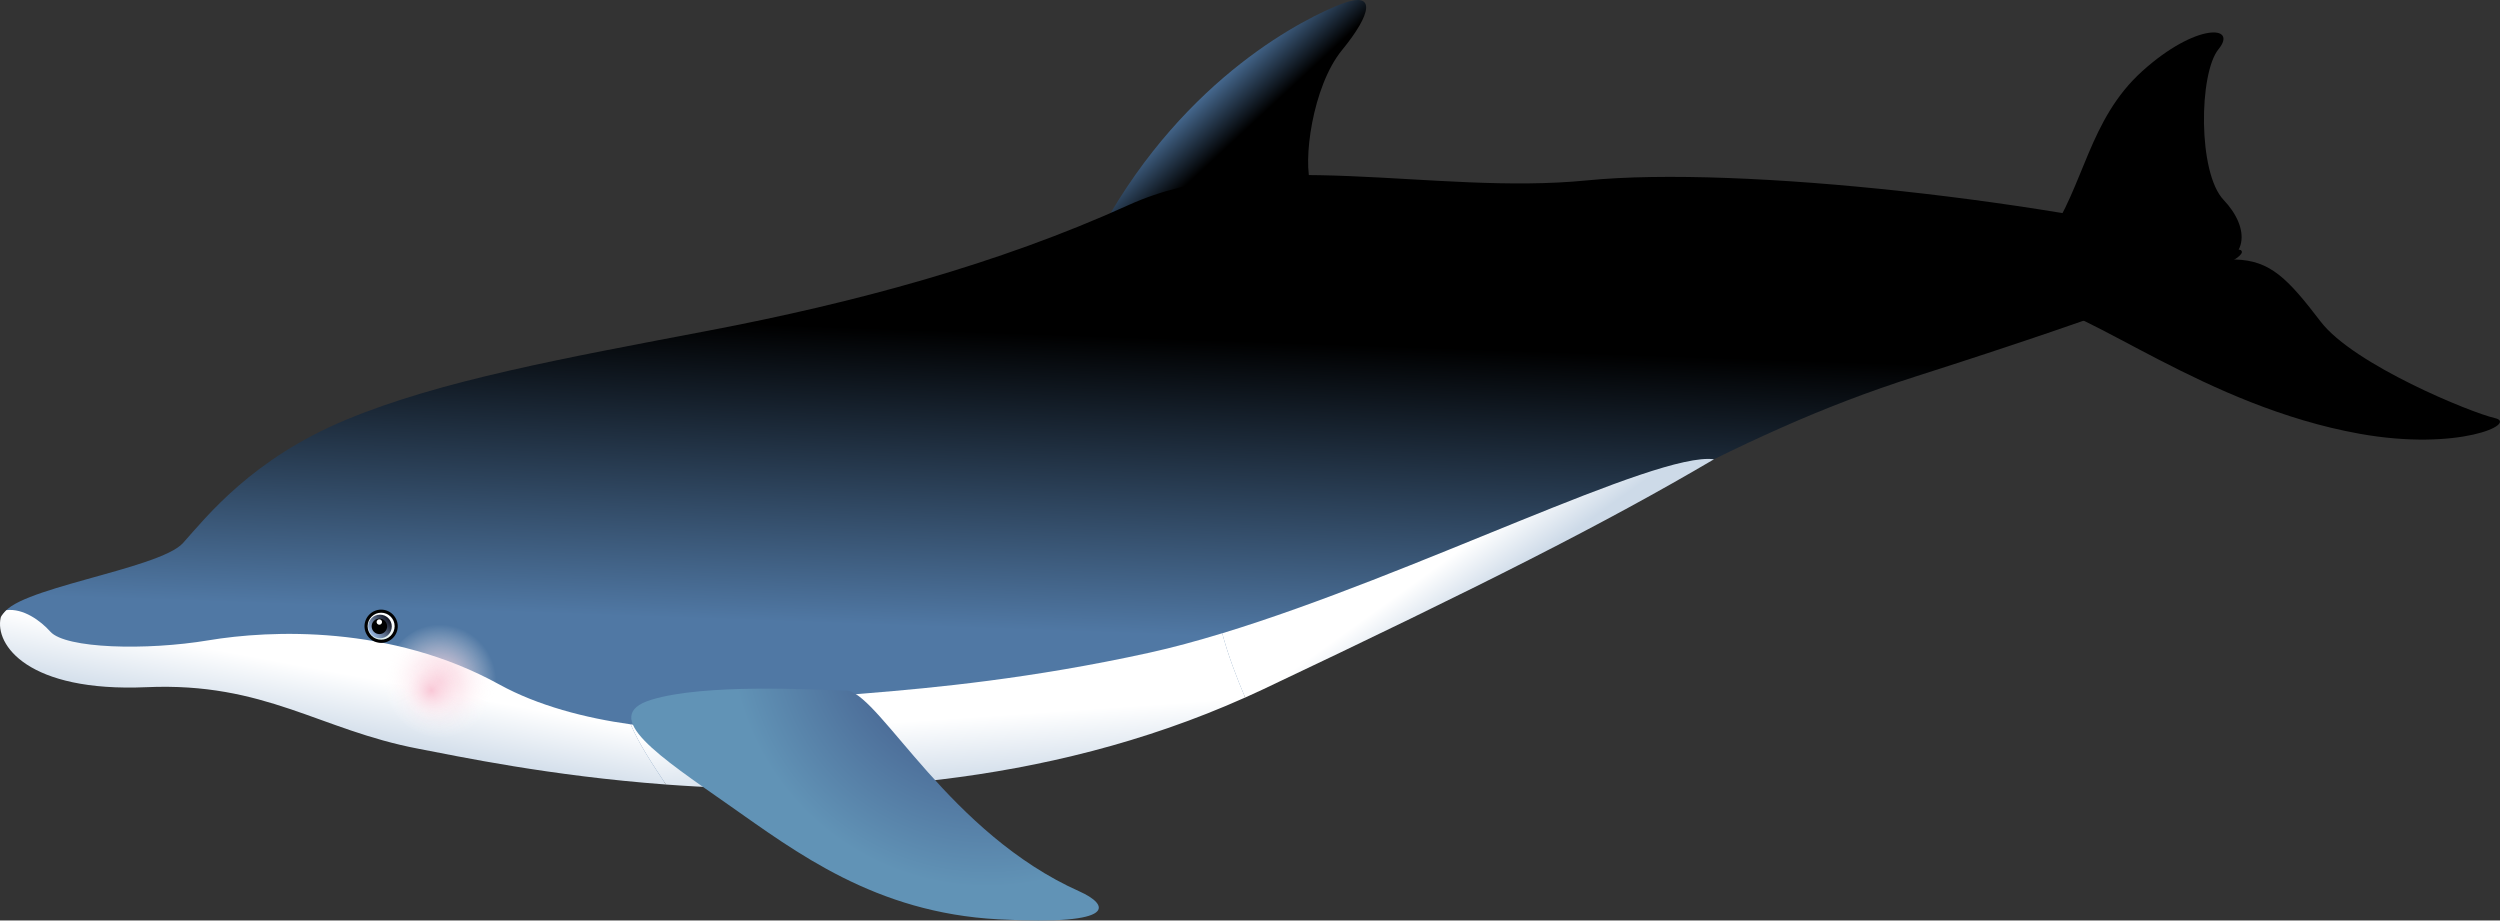 <?xml version='1.0' encoding='utf-8'?>
<svg xmlns="http://www.w3.org/2000/svg" width="359.53px" height="132.38px" enable-background="new -39.824 75.826 359.526 132.375" version="1.1" viewBox="-39.824 75.826 359.526 132.375">
<rect x="-39.824" y="75.826" width="359.526" height="132.375" fill="#333333" stroke="none"/>
<linearGradient id="l" x1="571.93" x2="579.3" y1="581.24" y2="586.28" gradientTransform="matrix(.975 .221 -.221 .975 -295.93 -605.14)" gradientUnits="userSpaceOnUse">
	<stop stop-color="#5078A4" offset="0"/>
	<stop offset="1"/>
</linearGradient>
<path d="m118.7 108.54c12.119-21.847 29.388-30.234 34.436-32.163 5.049-1.932 4.276 1.479 0.026 6.666-4.246 5.187-5.699 16.128-4.412 19.493 1.286 3.365-1.287-3.367-30.05 6.004z" fill="url(#l)"/>
<path d="m254.62 110.11c5.287-7.512 5.922-17.102 13.646-24.063 7.725-6.96 13.792-6.612 10.961-3.154-2.832 3.458-2.999 17.765 0.727 21.682s4.082 9.12-3.293 10.013c-7.377 0.892-22.041-4.478-22.041-4.478z"/>
<linearGradient id="m" x1="576.68" x2="568.7" y1="661.1" y2="619.19" gradientTransform="matrix(.975 .221 -.221 .975 -295.93 -605.14)" gradientUnits="userSpaceOnUse">
	<stop stop-color="#5078A4" offset="0"/>
	<stop offset="1"/>
</linearGradient>
<path d="m282.42 111.79c-26.584-7.044-72.034-12.211-94.045-10.022-22.016 2.188-47.023-5.013-65.863 3.529-18.842 8.542-39.567 14.096-60.448 18.078s-38.509 7.162-52.079 12.798c-13.573 5.637-20.055 13.903-23.485 17.737-3.43 3.836-25.064 6.623-25.947 10.521-0.883 3.896 3.75 10.582 20.826 9.838 17.074-0.744 24.743 6.115 38.987 8.828 14.241 2.713 70.772 15.514 121.27-8.402 50.498-23.915 65.99-35.777 94.154-44.769 28.165-8.996 48.845-16.61 46.629-18.136z" fill="url(#m)"/>
<linearGradient id="n" x1="469.01" x2="469.38" y1="691.25" y2="701.08" gradientTransform="matrix(.975 .221 -.221 .975 -295.93 -605.14)" gradientUnits="userSpaceOnUse">
	<stop stop-color="#fff" offset="0"/>
	<stop stop-color="#CDDAE8" offset="1"/>
</linearGradient>
<path d="m50.865 179.99c-6.477-0.896-13.349-2.68-18.866-5.723-15.603-8.604-32.937-7.848-41.854-6.357s-20.552 1.198-22.729-1.246c-1.406-1.578-3.894-3.389-6.32-3.095-0.283 0.28-0.754 0.788-0.82 1.081-0.883 3.896 3.898 10.742 20.974 9.998 17.074-0.744 24.838 6.137 39.081 8.85 5.842 1.113 18.838 3.898 35.617 5.148-1.868-2.824-3.749-5.602-5.083-8.656z" fill="url(#n)"/>
<linearGradient id="o" x1="554.65" x2="557.55" y1="678.81" y2="688.48" gradientTransform="matrix(.975 .221 -.221 .975 -295.93 -605.14)" gradientUnits="userSpaceOnUse">
	<stop stop-color="#fff" offset="0"/>
	<stop stop-color="#CDDAE8" offset="1"/>
</linearGradient>
<path d="m125.47 169.69c-34.069 7.496-56.176 5.223-53.797 8.492 1.539 2.113-8.972 3.449-20.81 1.809 1.334 3.055 3.215 5.832 5.082 8.656 23.436 1.744 54.255 0.49 83.297-12.512-1.298-3.057-2.449-6.104-3.297-9.242-3.628 1.107-7.148 2.066-10.475 2.797z" fill="url(#o)"/>
<linearGradient id="p" x1="622.49" x2="628.06" y1="638.62" y2="643.55" gradientTransform="matrix(.975 .221 -.221 .975 -295.93 -605.14)" gradientUnits="userSpaceOnUse">
	<stop stop-color="#fff" offset="0"/>
	<stop stop-color="#CDDAE8" offset="1"/>
</linearGradient>
<path d="m206.67 141.87c-8.383-1.101-42.903 16.547-70.728 25.029 0.848 3.138 1.999 6.187 3.297 9.242 0.857-0.384 1.713-0.773 2.564-1.177 31.39-14.865 49.266-23.91 64.867-33.094z" fill="url(#p)"/>
<radialGradient id="q" cx="586.81" cy="671.27" r="37.112" gradientTransform="matrix(.973 .22 -.22 .973 -321.14 -615.88)" gradientUnits="userSpaceOnUse">
	<stop stop-color="#364579" offset=".006"/>
	<stop stop-color="#6193B6" offset="1"/>
</radialGradient>
<path d="m82.138 175.14c-5.094-0.13-20.584-1.039-28.29 1.315-7.705 2.354 1.364 8.293 11.093 15.107 9.728 6.814 21.076 15.529 38.793 16.469 17.718 0.938 15.799-2.172 11.668-4.018-18.61-8.309-28.391-27.768-33.264-28.873z" fill="url(#q)"/>
<path d="m299.49 138.2c14.261 2.569 22.875-1.48 19.463-2.252-3.408-0.772-20.29-7.668-25.035-13.866-4.743-6.199-7.228-8.809-12.32-8.938-5.094-0.128-29.073 6.225-29.073 6.225 8.013 0.792 24.814 14.841 46.965 18.831z"/>
	<path d="m13.443 164.06c-1.008 0.854-1.133 2.36-0.281 3.37 0.854 1.007 2.359 1.134 3.369 0.279 1.008-0.854 1.134-2.358 0.279-3.367-0.849-1.009-2.357-1.134-3.367-0.282z" fill="#010101"/>
		<radialGradient id="r" cx="-291.47" cy="225.97" r="2.931" gradientTransform="matrix(-.723 -.855 -.855 .723 -3.082 -245.33)" gradientUnits="userSpaceOnUse">
		<stop stop-color="#DAEFEB" offset="0"/>
		<stop stop-color="#fff" offset="1"/>
	</radialGradient>
	<circle cx="14.987" cy="165.88" r="1.942" fill="url(#r)"/>
		<linearGradient id="s" x1="169.46" x2="172.1" y1="-163.12" y2="-161.12" gradientTransform="matrix(1 0 0 -1 -155.93 3.771)" gradientUnits="userSpaceOnUse">
		<stop stop-color="#98B7E0" offset="0"/>
		<stop stop-color="#0F101D" offset="1"/>
	</linearGradient>
	<circle cx="14.816" cy="165.92" r="1.703" fill="url(#s)"/>
	<path d="m15.828 165.67c-0.124-0.603-0.714-0.99-1.317-0.865-0.602 0.129-0.99 0.717-0.863 1.322 0.122 0.601 0.713 0.987 1.316 0.861s0.99-0.712 0.864-1.318z" fill="#010101"/>
	<path d="m14.479 164.98c-0.164 0.135-0.187 0.383-0.053 0.545 0.14 0.166 0.383 0.188 0.549 0.053 0.165-0.138 0.187-0.383 0.05-0.548-0.136-0.167-0.382-0.189-0.546-0.05z" fill="#fff"/>
<radialGradient id="t" cx="390.76" cy="519.79" r="5.689" gradientTransform="matrix(1.402 .318 -.318 1.402 -359.18 -679.2)" gradientUnits="userSpaceOnUse">
	<stop stop-color="#F9C7D6" offset="0"/>
	<stop stop-color="#fff" stop-opacity="0" offset="1"/>
</radialGradient>
<circle cx="23.755" cy="173.76" r="8.177" fill="url(#t)"/>
<radialGradient id="k" cx="390.18" cy="520.84" r="2.998" gradientTransform="matrix(1.402 .318 -.318 1.402 -359.18 -679.2)" gradientUnits="userSpaceOnUse">
	<stop stop-color="#F9C7D6" offset="0"/>
	<stop stop-color="#fff" stop-opacity="0" offset="1"/>
</radialGradient>
<circle cx="22.602" cy="175.06" r="4.311" fill="url(#k)"/>
</svg>